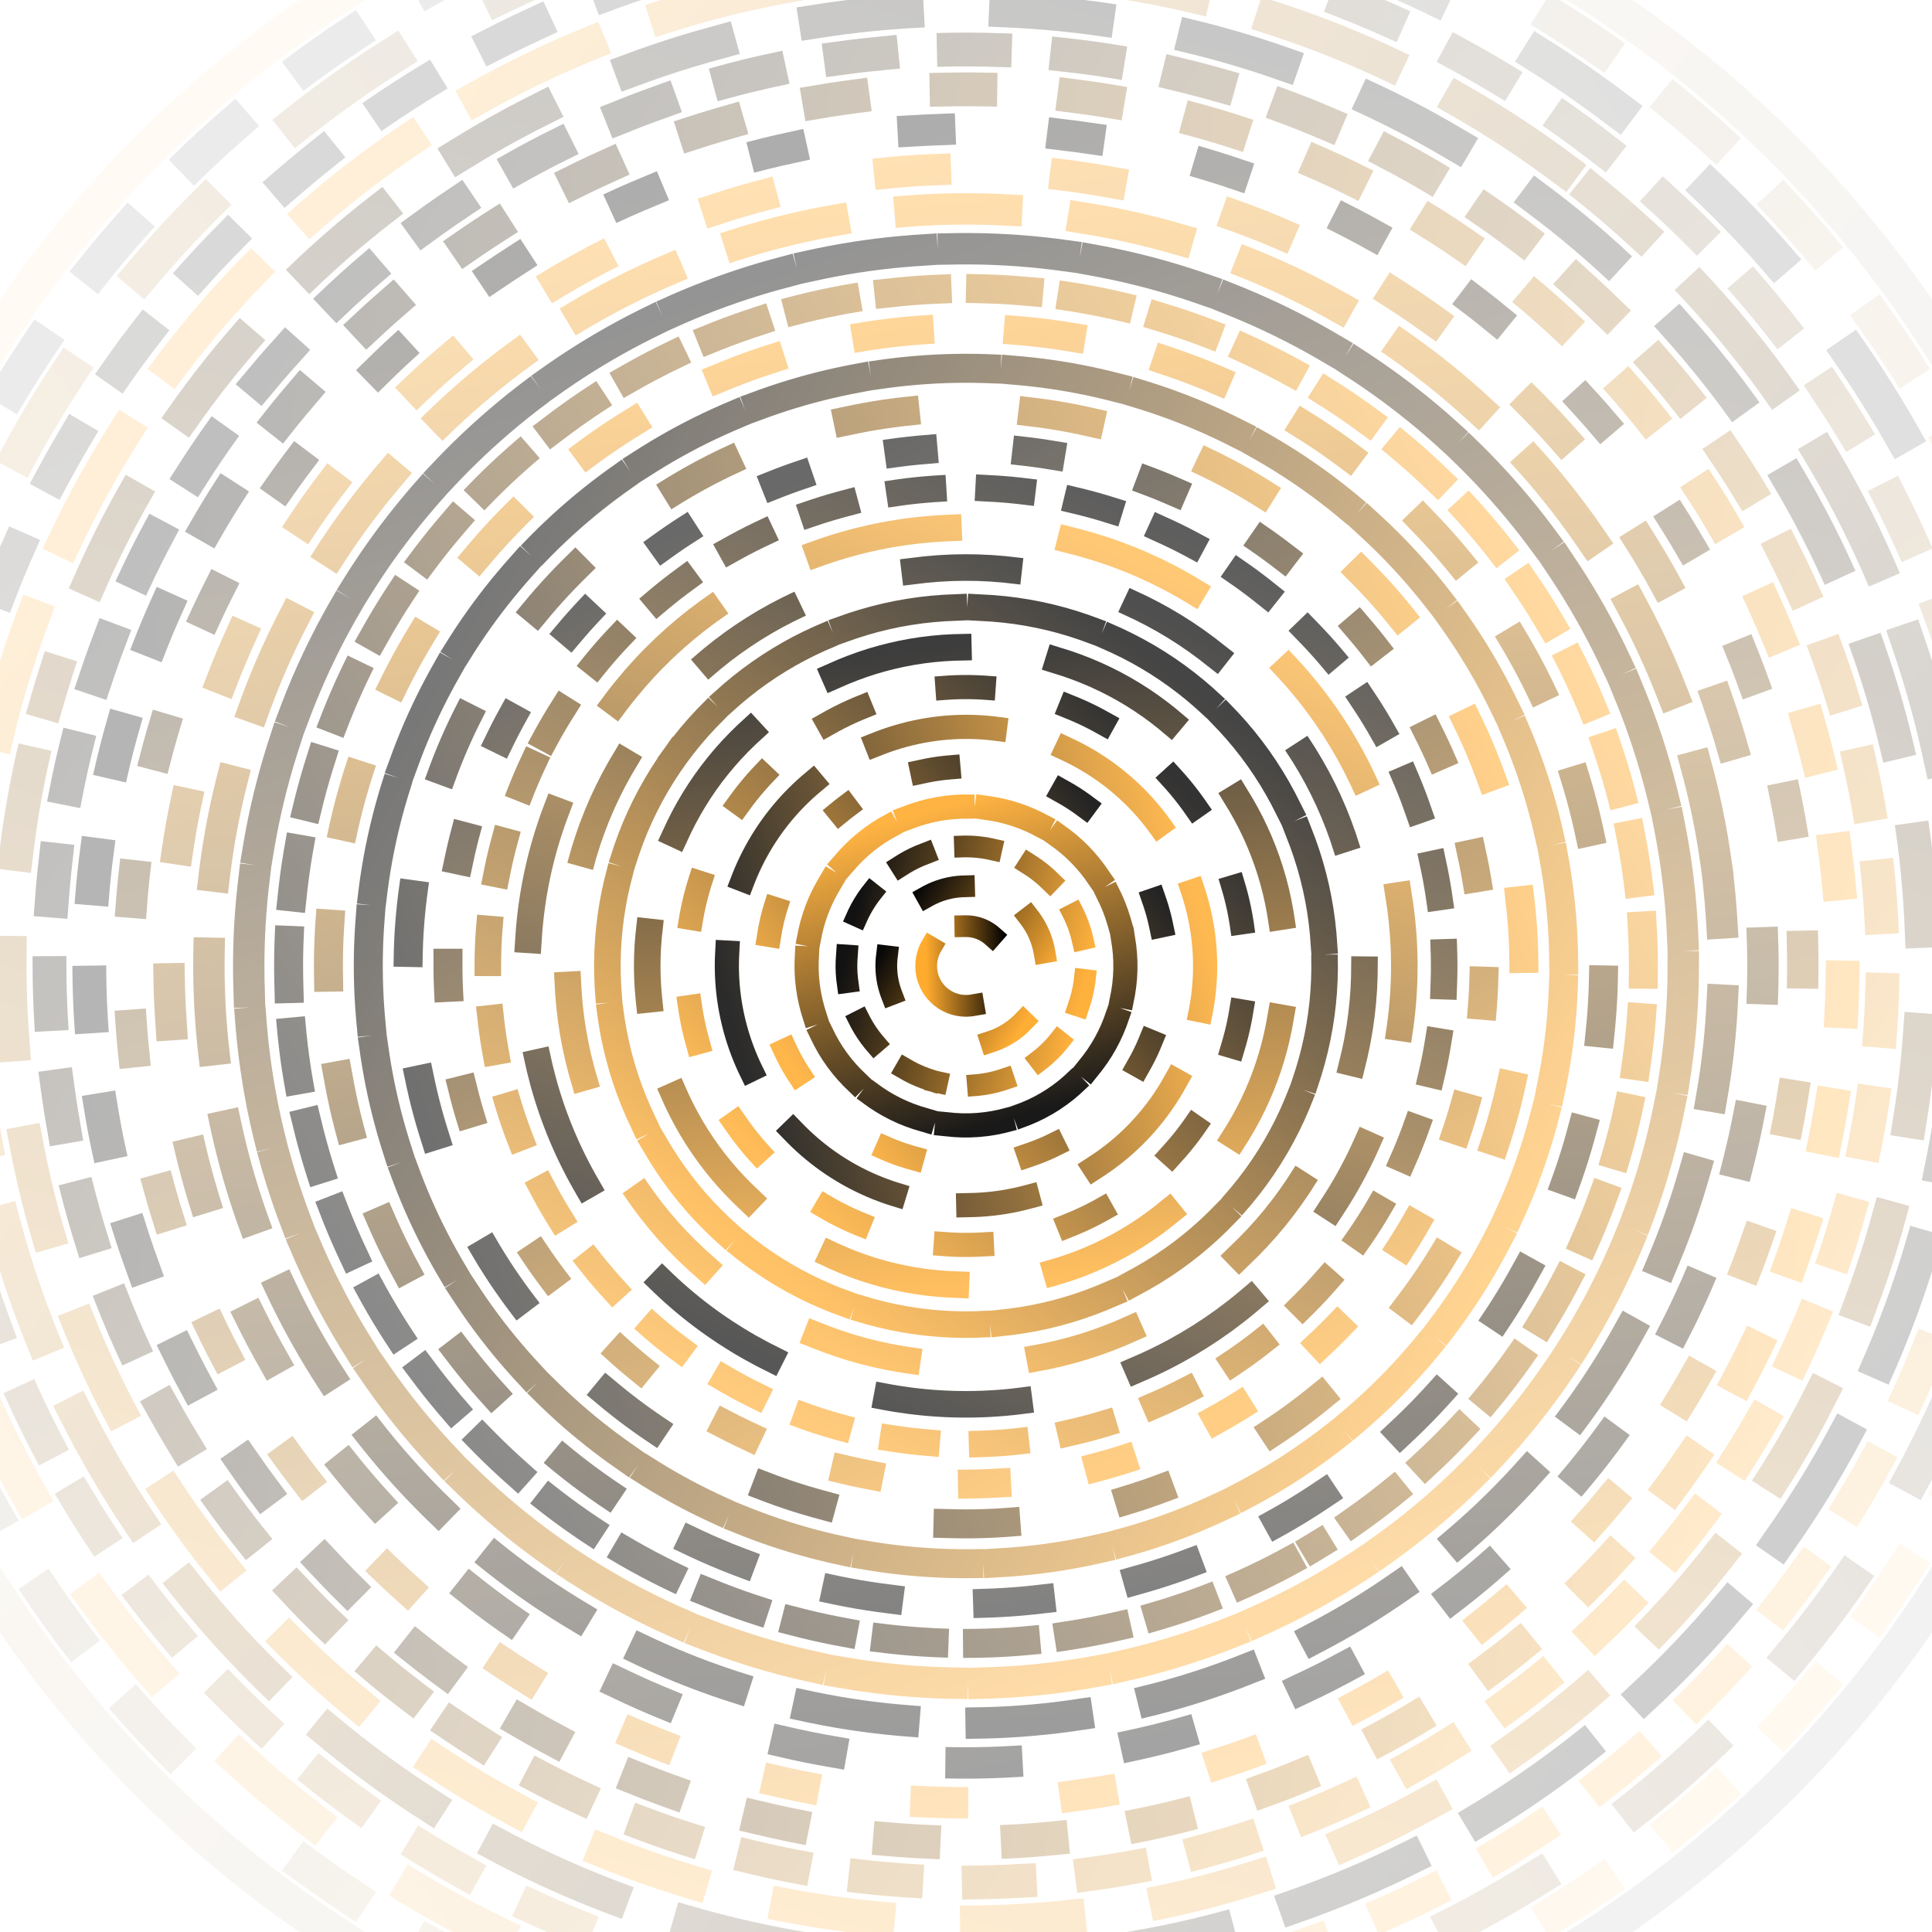 <svg xmlns="http://www.w3.org/2000/svg" version="1.1" xmlns:xlink="http://www.w3.org/1999/xlink" xmlns:svgjs="http://svgjs.dev/svgjs" viewBox="0 0 800 800" opacity="1"><defs><linearGradient x1="50%" y1="0%" x2="50%" y2="100%" id="vvvortex-grad"><stop stop-color="#ffab2e" stop-opacity="1" offset="0%"></stop><stop stop-color="black" stop-opacity="1" offset="100%"></stop></linearGradient></defs><g stroke="url(#vvvortex-grad)" fill="none" stroke-linecap="square"><circle r="478.5" cx="400" cy="400" stroke-width="15" stroke-dasharray="40 14" stroke-dashoffset="25" transform="rotate(309, 400, 400)" opacity="0.05"></circle><circle r="462" cx="400" cy="400" stroke-width="15" stroke-dasharray="22 39" stroke-dashoffset="25" transform="rotate(131, 400, 400)" opacity="0.08"></circle><circle r="445.5" cx="400" cy="400" stroke-width="15" stroke-dasharray="39 51" stroke-dashoffset="25" transform="rotate(236, 400, 400)" opacity="0.12"></circle><circle r="429" cx="400" cy="400" stroke-width="14" stroke-dasharray="19 33" stroke-dashoffset="25" transform="rotate(149, 400, 400)" opacity="0.15"></circle><circle r="412.5" cx="400" cy="400" stroke-width="14" stroke-dasharray="51 34" stroke-dashoffset="25" transform="rotate(309, 400, 400)" opacity="0.19"></circle><circle r="396" cx="400" cy="400" stroke-width="14" stroke-dasharray="38 41" stroke-dashoffset="25" transform="rotate(196, 400, 400)" opacity="0.22"></circle><circle r="379.5" cx="400" cy="400" stroke-width="14" stroke-dasharray="17 30" stroke-dashoffset="25" transform="rotate(124, 400, 400)" opacity="0.25"></circle><circle r="363" cx="400" cy="400" stroke-width="14" stroke-dasharray="14 39" stroke-dashoffset="25" transform="rotate(97, 400, 400)" opacity="0.29"></circle><circle r="346.5" cx="400" cy="400" stroke-width="13" stroke-dasharray="11 51" stroke-dashoffset="25" transform="rotate(168, 400, 400)" opacity="0.32"></circle><circle r="330" cx="400" cy="400" stroke-width="13" stroke-dasharray="19 54" stroke-dashoffset="25" transform="rotate(350, 400, 400)" opacity="0.36"></circle><circle r="313.5" cx="400" cy="400" stroke-width="13" stroke-dasharray="40 32" stroke-dashoffset="25" transform="rotate(354, 400, 400)" opacity="0.39"></circle><circle r="297" cx="400" cy="400" stroke-width="13" stroke-dasharray="46 13" stroke-dashoffset="25" transform="rotate(160, 400, 400)" opacity="0.42"></circle><circle r="280.5" cx="400" cy="400" stroke-width="12" stroke-dasharray="20 18" stroke-dashoffset="25" transform="rotate(59, 400, 400)" opacity="0.46"></circle><circle r="264" cx="400" cy="400" stroke-width="12" stroke-dasharray="22 41" stroke-dashoffset="25" transform="rotate(353, 400, 400)" opacity="0.49"></circle><circle r="247.5" cx="400" cy="400" stroke-width="12" stroke-dasharray="42 12" stroke-dashoffset="25" transform="rotate(118, 400, 400)" opacity="0.53"></circle><circle r="231" cx="400" cy="400" stroke-width="12" stroke-dasharray="24 53" stroke-dashoffset="25" transform="rotate(73, 400, 400)" opacity="0.56"></circle><circle r="214.5" cx="400" cy="400" stroke-width="12" stroke-dasharray="10 43" stroke-dashoffset="25" transform="rotate(156, 400, 400)" opacity="0.59"></circle><circle r="198" cx="400" cy="400" stroke-width="11" stroke-dasharray="14 23" stroke-dashoffset="25" transform="rotate(205, 400, 400)" opacity="0.63"></circle><circle r="181.5" cx="400" cy="400" stroke-width="11" stroke-dasharray="55 51" stroke-dashoffset="25" transform="rotate(24, 400, 400)" opacity="0.66"></circle><circle r="165" cx="400" cy="400" stroke-width="11" stroke-dasharray="39 55" stroke-dashoffset="25" transform="rotate(206, 400, 400)" opacity="0.69"></circle><circle r="148.5" cx="400" cy="400" stroke-width="11" stroke-dasharray="46 11" stroke-dashoffset="25" transform="rotate(216, 400, 400)" opacity="0.73"></circle><circle r="132" cx="400" cy="400" stroke-width="11" stroke-dasharray="53 42" stroke-dashoffset="25" transform="rotate(174, 400, 400)" opacity="0.76"></circle><circle r="115.5" cx="400" cy="400" stroke-width="10" stroke-dasharray="15 37" stroke-dashoffset="25" transform="rotate(227, 400, 400)" opacity="0.80"></circle><circle r="99" cx="400" cy="400" stroke-width="10" stroke-dasharray="50 31" stroke-dashoffset="25" transform="rotate(75, 400, 400)" opacity="0.83"></circle><circle r="82.5" cx="400" cy="400" stroke-width="10" stroke-dasharray="11 49" stroke-dashoffset="25" transform="rotate(233, 400, 400)" opacity="0.86"></circle><circle r="66" cx="400" cy="400" stroke-width="10" stroke-dasharray="23 10" stroke-dashoffset="25" transform="rotate(344, 400, 400)" opacity="0.90"></circle><circle r="49.5" cx="400" cy="400" stroke-width="9" stroke-dasharray="11 17" stroke-dashoffset="25" transform="rotate(104, 400, 400)" opacity="0.93"></circle><circle r="33" cx="400" cy="400" stroke-width="9" stroke-dasharray="16 31" stroke-dashoffset="25" transform="rotate(121, 400, 400)" opacity="0.97"></circle><circle r="16.5" cx="400" cy="400" stroke-width="9" stroke-dasharray="37 37" stroke-dashoffset="25" transform="rotate(269, 400, 400)" opacity="1.00"></circle></g></svg>